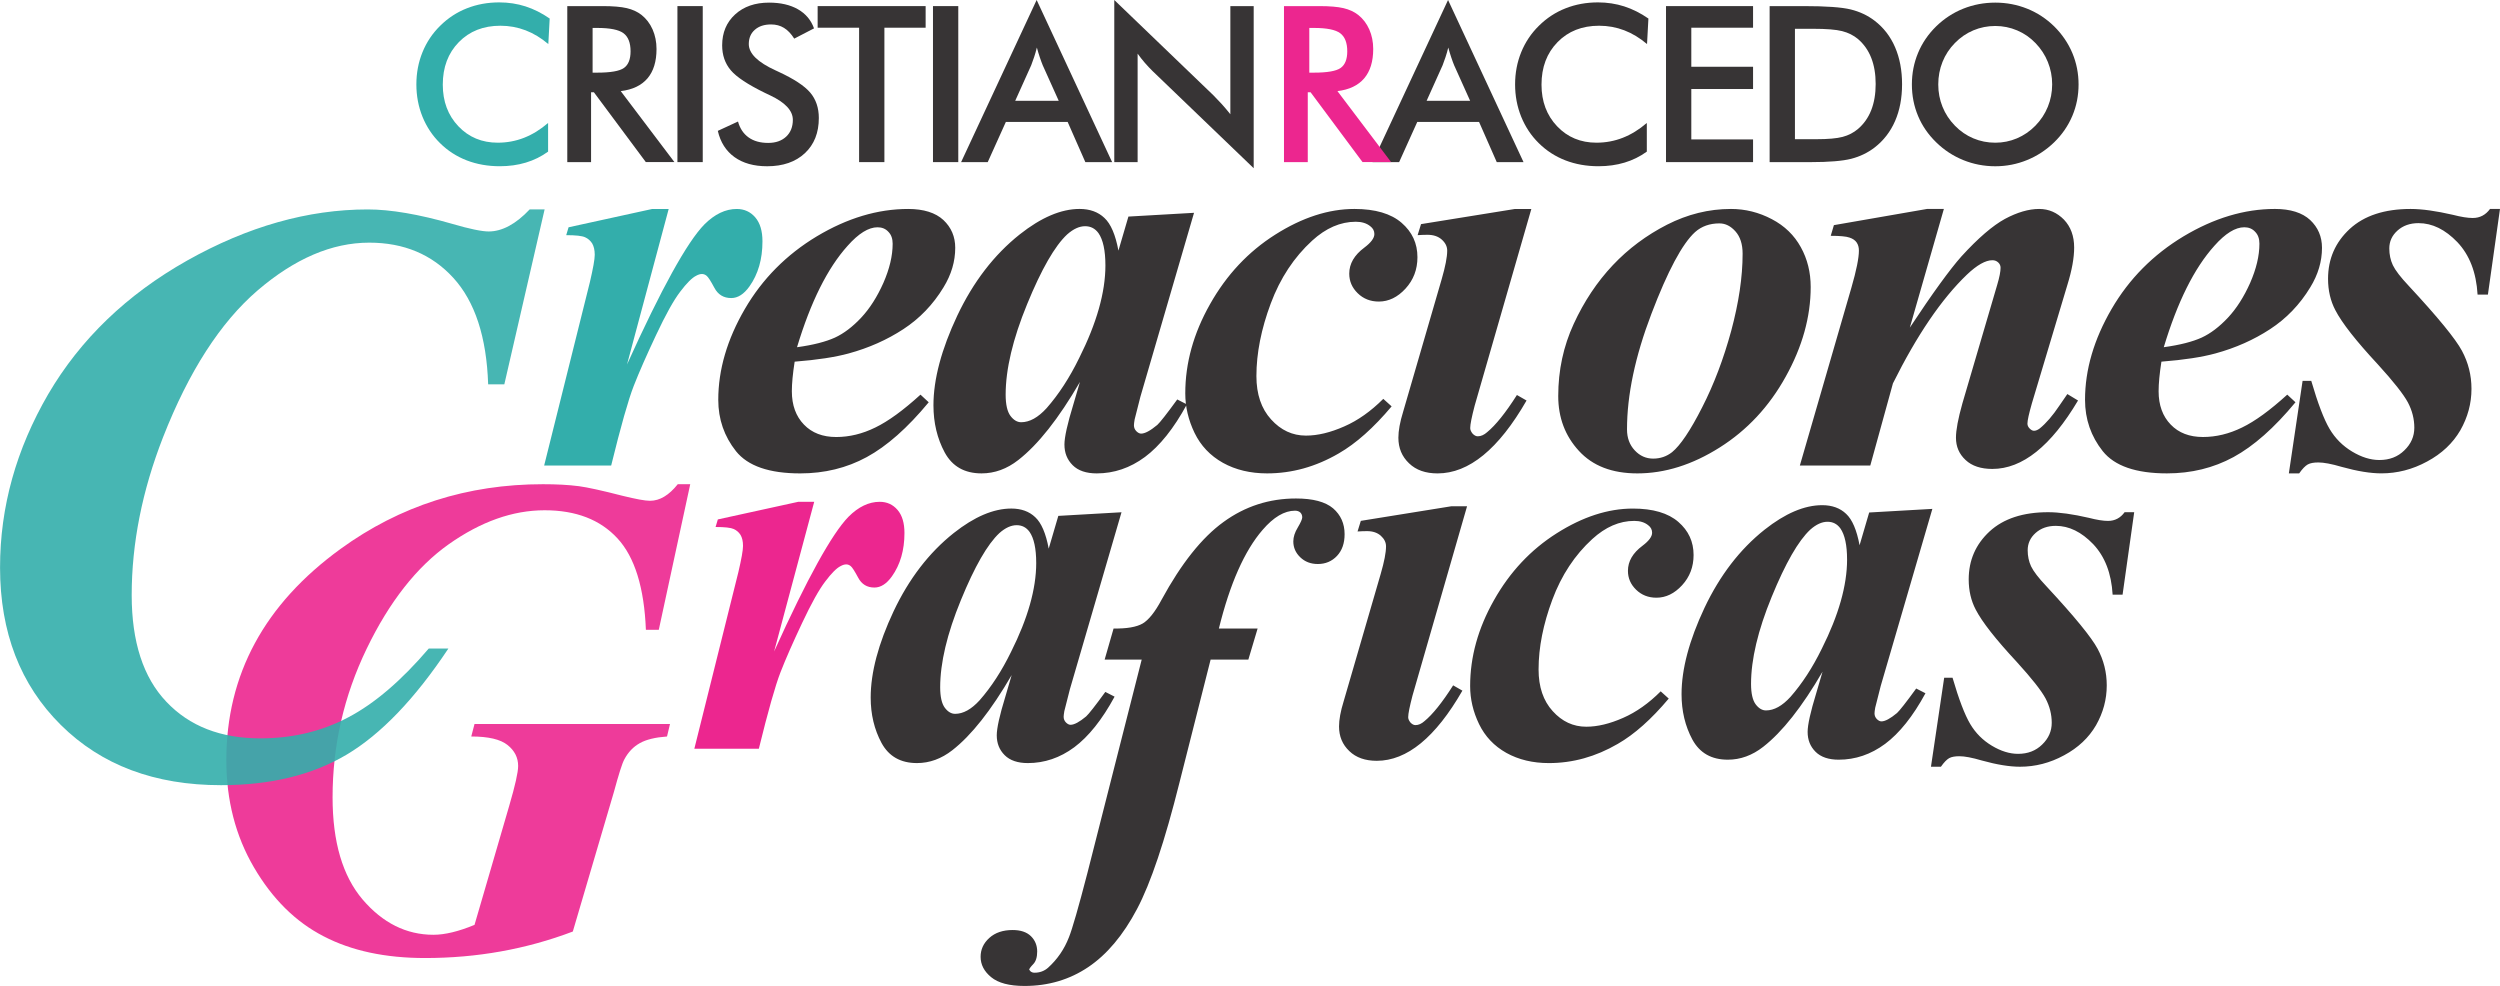 <?xml version="1.0" encoding="UTF-8"?>
<!DOCTYPE svg PUBLIC "-//W3C//DTD SVG 1.1//EN" "http://www.w3.org/Graphics/SVG/1.1/DTD/svg11.dtd">
<!-- Creator: CorelDRAW 2019 (64-Bit) -->
<svg xmlns="http://www.w3.org/2000/svg" xml:space="preserve" width="60.127mm" height="23.713mm" version="1.1" style="shape-rendering:geometricPrecision; text-rendering:geometricPrecision; image-rendering:optimizeQuality; fill-rule:evenodd; clip-rule:evenodd"
viewBox="0 0 2126.26 838.57"
 xmlns:xlink="http://www.w3.org/1999/xlink">
 <defs>
  <style type="text/css">
   <![CDATA[
    .fil1 {fill:#373435;fill-rule:nonzero}
    .fil0 {fill:#EC268F;fill-rule:nonzero}
    .fil3 {fill:#33AEAB;fill-rule:nonzero}
    .fil2 {fill:#EC268F;fill-rule:nonzero;fill-opacity:0.902}
    .fil4 {fill:#33AEAB;fill-rule:nonzero;fill-opacity:0.902}
   ]]>
  </style>
 </defs>
 <g id="Capa_x0020_1">
  <path class="fil0" d="M692.48 426.8l-34.11 127.3c28.15,-62.16 49.29,-100.31 63.31,-114.62 8.46,-8.46 17.3,-12.68 26.52,-12.68 6.15,0 11.24,2.31 15.18,6.92 3.94,4.61 5.86,11.15 5.86,19.6 0,14.6 -3.55,26.9 -10.67,36.89 -4.51,6.34 -9.51,9.51 -14.89,9.51 -6.25,0 -10.86,-2.79 -13.83,-8.45 -2.98,-5.57 -5.09,-8.84 -6.34,-9.8 -1.15,-0.96 -2.5,-1.44 -3.75,-1.44 -1.54,0 -3.08,0.48 -4.81,1.44 -3.36,1.63 -7.78,6.05 -13.06,13.07 -5.39,7.02 -11.92,18.83 -19.7,35.36 -7.79,16.53 -13.94,30.46 -18.35,41.79 -4.42,11.34 -10.57,33.05 -18.45,65.14l-54.86 0 37.47 -150.27c2.6,-11.15 3.94,-18.54 3.94,-22.29 0,-3.94 -0.77,-7.02 -2.11,-9.32 -1.44,-2.21 -3.36,-3.94 -5.76,-5 -2.5,-1.15 -7.59,-1.73 -15.47,-1.73l1.92 -6.44 68.41 -14.99 13.55 0z"/>
  <path class="fil1" d="M1815.16 435.62l-9.89 70.14 -8.46 0c-1.06,-18.25 -6.63,-32.47 -16.53,-42.95 -9.99,-10.38 -20.56,-15.56 -31.8,-15.56 -7.02,0 -12.68,2.02 -17.2,6.05 -4.51,4.04 -6.72,8.94 -6.72,14.7 0,4.9 0.96,9.51 2.88,13.65 2.02,4.23 6.34,9.9 13.16,17.1 23.83,25.65 38.24,43.33 43.43,53.04 5.19,9.71 7.78,19.99 7.78,31.13 0,12.01 -3.07,23.25 -9.13,33.92 -6.15,10.57 -15.18,19.12 -27.19,25.56 -12.02,6.54 -24.5,9.71 -37.47,9.71 -8.84,0 -19.6,-1.73 -32.38,-5.28 -8.46,-2.5 -14.8,-3.65 -19.12,-3.65 -3.74,0 -6.63,0.48 -8.75,1.63 -2.01,1.16 -4.41,3.56 -7.01,7.31l-8.46 0 11.24 -75.72 7.11 0c5.38,18.45 10.38,31.52 14.99,39.3 4.61,7.78 10.76,13.93 18.45,18.54 7.69,4.61 15.09,6.91 22.29,6.91 8.26,0 15.08,-2.59 20.47,-7.87 5.48,-5.28 8.17,-11.43 8.17,-18.55 0,-7.11 -1.73,-14.02 -5.28,-20.75 -3.55,-6.63 -11.72,-17.01 -24.5,-31.04 -17.87,-19.22 -29.5,-34.01 -34.88,-44.49 -3.94,-7.5 -5.96,-16.04 -5.96,-25.65 0,-16.33 5.96,-29.88 17.78,-40.84 11.81,-10.85 28.44,-16.33 49.77,-16.33 9.42,0 20.95,1.63 34.69,4.8 6.73,1.73 12.1,2.6 16.24,2.6 5.86,0 10.57,-2.5 14.12,-7.39l8.17 0zm-244.21 40.25c0,-12.2 -1.93,-21.04 -5.67,-26.43 -2.79,-3.84 -6.44,-5.67 -10.96,-5.67 -4.71,0 -9.61,2.21 -14.7,6.73 -10.09,9.42 -21.04,28.44 -32.76,57.07 -11.72,28.53 -17.58,53.32 -17.58,74.08 0,8.07 1.35,13.93 3.94,17.39 2.6,3.46 5.57,5.19 8.75,5.19 6.92,0 13.83,-3.84 20.85,-11.53 9.89,-11.24 18.83,-24.98 26.71,-41.12 14.22,-28.34 21.43,-53.61 21.43,-75.71zm72.54 -43.05l-43.91 150.56 -4.7 18.54c-0.39,2.31 -0.58,3.84 -0.58,4.81 0,1.92 0.67,3.45 1.92,4.8 1.34,1.35 2.69,2.02 3.94,2.02 3.17,0 7.59,-2.4 13.26,-7.11 2.21,-2.02 7.68,-8.94 16.33,-20.85l7.88 4.04c-10.66,19.69 -22.2,34.01 -34.3,43.04 -12.2,9.03 -25.37,13.46 -39.49,13.46 -8.55,0 -15.18,-2.21 -19.7,-6.73 -4.51,-4.51 -6.73,-10.09 -6.73,-16.91 0,-5.96 2.41,-16.91 7.3,-32.86l5.38 -18.35c-17.49,30.07 -34.3,51.31 -50.44,63.89 -9.32,7.31 -19.41,10.96 -30.08,10.96 -13.93,0 -23.92,-5.67 -30.17,-17.11 -6.15,-11.43 -9.22,-24.3 -9.22,-38.62 0,-21.33 6.53,-45.83 19.5,-73.4 13.07,-27.58 30.07,-49.77 51.11,-66.49 17.49,-13.83 33.82,-20.85 49,-20.85 8.46,0 15.28,2.5 20.37,7.39 5.19,4.81 9.03,13.74 11.43,26.71l8.17 -27.87 53.71 -3.07zm-231.04 155.19l6.82 6.15c-14.7,17.49 -29.11,30.36 -43.33,38.52 -18.83,10.96 -38.34,16.34 -58.61,16.34 -13.64,0 -25.74,-2.88 -36.12,-8.65 -10.47,-5.86 -18.16,-14.03 -23.25,-24.5 -5.1,-10.57 -7.59,-21.33 -7.59,-32.38 0,-24.79 6.73,-49.09 20.27,-73.02 13.54,-24.03 31.32,-42.95 53.32,-56.88 22.09,-14.02 43.72,-21.04 64.85,-21.04 17.1,0 29.98,3.84 38.63,11.34 8.65,7.49 12.97,16.82 12.97,28.15 0,10.09 -3.27,18.64 -9.8,25.75 -6.44,7.01 -13.74,10.57 -21.81,10.57 -6.92,0 -12.68,-2.31 -17.3,-6.82 -4.61,-4.51 -6.92,-9.8 -6.92,-16.04 0,-8.07 4.13,-15.18 12.39,-21.33 5.48,-4.13 8.17,-7.79 8.17,-11.05 0,-2.6 -1.06,-4.71 -3.36,-6.44 -2.98,-2.4 -6.92,-3.65 -11.82,-3.65 -12.59,0 -24.5,5.19 -35.74,15.47 -14.8,13.55 -26.14,30.65 -33.92,51.5 -7.78,20.85 -11.72,40.65 -11.72,59.38 0,14.89 4.03,26.71 12.01,35.45 7.97,8.84 17.49,13.26 28.53,13.26 9.61,0 19.99,-2.5 31.32,-7.5 11.24,-4.9 21.91,-12.49 32,-22.58zm-164.71 -157.39l-46.41 161.03c-2.4,9.22 -3.65,15.28 -3.65,18.35 0,1.44 0.67,2.98 1.92,4.51 1.35,1.44 2.79,2.21 4.23,2.21 2.69,0 5.18,-1.16 7.68,-3.37 6.92,-5.67 15.09,-15.76 24.4,-30.45l7.88 4.51c-22.87,39.78 -47.18,59.67 -72.83,59.67 -9.8,0 -17.59,-2.69 -23.35,-8.26 -5.86,-5.57 -8.75,-12.49 -8.75,-20.95 0,-5.67 1.25,-12.78 3.94,-21.43l31.52 -108.38c2.98,-10.28 4.51,-18.06 4.51,-23.35 0,-3.36 -1.44,-6.34 -4.42,-9.03 -2.89,-2.59 -6.82,-3.94 -11.63,-3.94 -2.5,0 -5.19,0.1 -8.17,0.29l2.78 -9.03 76.86 -12.39 13.45 0zm-366.44 48.15c0,-12.2 -1.92,-21.04 -5.67,-26.42 -2.79,-3.84 -6.44,-5.67 -10.96,-5.67 -4.71,0 -9.61,2.21 -14.7,6.73 -10.09,9.42 -21.04,28.44 -32.76,57.08 -11.72,28.53 -17.58,53.32 -17.58,74.07 0,8.07 1.35,13.93 3.94,17.39 2.6,3.46 5.57,5.18 8.75,5.18 6.92,0 13.83,-3.84 20.85,-11.53 9.89,-11.24 18.83,-24.98 26.71,-41.12 14.22,-28.34 21.43,-53.61 21.43,-75.71zm72.54 -43.05l-43.91 150.56 -4.71 18.54c-0.38,2.31 -0.58,3.85 -0.58,4.81 0,1.92 0.67,3.46 1.92,4.8 1.34,1.35 2.69,2.02 3.94,2.02 3.17,0 7.59,-2.4 13.26,-7.11 2.21,-2.02 7.69,-8.93 16.33,-20.85l7.88 4.03c-10.66,19.7 -22.2,34.01 -34.3,43.04 -12.2,9.03 -25.37,13.45 -39.49,13.45 -8.55,0 -15.18,-2.21 -19.7,-6.73 -4.51,-4.51 -6.73,-10.09 -6.73,-16.91 0,-5.96 2.4,-16.91 7.31,-32.86l5.38 -18.35c-17.48,30.07 -34.3,51.31 -50.44,63.89 -9.32,7.3 -19.41,10.96 -30.08,10.96 -13.93,0 -23.93,-5.67 -30.17,-17.11 -6.15,-11.43 -9.22,-24.3 -9.22,-38.62 0,-21.33 6.53,-45.83 19.5,-73.41 13.07,-27.58 30.07,-49.77 51.11,-66.49 17.49,-13.83 33.82,-20.85 49,-20.85 8.46,0 15.28,2.5 20.37,7.39 5.18,4.81 9.03,13.74 11.43,26.72l8.17 -27.87 53.71 -3.08zm75.8 125.27l-26.52 104.72c-12.39,49.58 -24.4,85.42 -36.13,107.52 -11.72,22.19 -25.56,38.62 -41.41,49.29 -15.85,10.67 -33.92,16.05 -54.19,16.05 -12.97,0 -22.39,-2.5 -28.44,-7.5 -5.96,-4.9 -8.94,-10.66 -8.94,-17.29 0,-6.15 2.4,-11.54 7.4,-16.05 4.99,-4.52 11.62,-6.73 19.88,-6.73 6.73,0 11.91,1.73 15.47,5.18 3.55,3.46 5.38,7.89 5.38,13.07 0,4.9 -1.15,8.55 -3.45,10.86 -2.21,2.3 -3.36,3.93 -3.36,4.61l1.15 1.44c0.96,0.77 2.02,1.15 3.36,1.15 4.52,0 8.36,-1.44 11.53,-4.23 7.88,-7.11 13.84,-15.76 17.78,-25.94 2.79,-6.92 8.07,-25.17 15.76,-54.86l46.12 -181.3 -31.52 0 7.59 -26.42c11.24,0.19 19.51,-1.25 24.7,-4.23 5.09,-2.98 10.57,-9.8 16.14,-20.27 16.72,-30.74 34.3,-52.85 52.65,-66.1 18.35,-13.36 38.92,-19.99 61.68,-19.99 14.41,0 24.88,2.79 31.52,8.36 6.53,5.67 9.8,12.97 9.8,22 0,7.68 -2.11,13.83 -6.44,18.45 -4.32,4.61 -9.8,6.92 -16.33,6.92 -6.05,0 -10.96,-1.92 -14.89,-5.67 -3.94,-3.75 -5.96,-8.26 -5.96,-13.54 0,-3.75 1.25,-7.69 3.84,-11.92 2.5,-4.22 3.75,-7.11 3.75,-8.55 0,-1.73 -0.58,-3.07 -1.63,-4.13 -1.15,-1.06 -2.69,-1.54 -4.51,-1.54 -9.03,0 -18.25,5.48 -27.58,16.33 -15.37,17.77 -27.77,45.73 -37.18,83.88l32.95 0 -7.88 26.42 -32.09 0zm-353.78 -253.39c-1.59,10.18 -2.39,18.57 -2.39,25.16 0,11.88 3.49,21.36 10.28,28.35 6.79,7.09 15.97,10.58 27.46,10.58 11.18,0 22.26,-2.69 33.24,-8.08 10.98,-5.29 23.86,-14.68 38.44,-27.95l6.99 6.49c-18.07,21.86 -35.64,37.33 -52.71,46.62 -17.07,9.28 -35.94,13.87 -56.6,13.87 -26.36,0 -44.52,-6.29 -54.6,-18.87 -9.98,-12.58 -15.08,-27.15 -15.08,-43.72 0,-25.66 7.59,-51.41 22.56,-77.17 14.97,-25.75 35.44,-46.32 61.29,-61.89 25.85,-15.47 51.71,-23.26 77.66,-23.26 13.18,0 23.26,3.2 29.95,9.39 6.69,6.29 10.08,14.18 10.08,23.66 0,11.58 -3.3,22.76 -9.98,33.64 -8.89,14.68 -20.37,26.55 -34.14,35.54 -13.88,9.08 -29.35,15.97 -46.52,20.66 -11.28,3.1 -26.66,5.49 -45.92,6.99zm2 -12.28c13.88,-1.9 24.56,-4.69 32.24,-8.18 7.59,-3.5 15.07,-9.19 22.36,-16.97 7.29,-7.79 13.58,-17.67 18.87,-29.55 5.19,-11.88 7.88,-22.96 7.88,-33.34 0,-4.29 -1.2,-7.69 -3.69,-10.18 -2.39,-2.6 -5.49,-3.79 -9.18,-3.79 -7.59,0 -16.07,5.19 -25.45,15.77 -17.17,19.07 -31.44,47.82 -43.03,86.25zm337.67 -114.3l-45.62 156.43 -4.89 19.27c-0.4,2.39 -0.6,3.99 -0.6,4.99 0,2 0.7,3.6 2,4.99 1.39,1.4 2.79,2.1 4.09,2.1 3.3,0 7.89,-2.5 13.78,-7.39 2.3,-2.1 7.98,-9.28 16.97,-21.66l8.18 4.19c-11.08,20.46 -23.06,35.34 -35.64,44.72 -12.68,9.39 -26.36,13.98 -41.03,13.98 -8.89,0 -15.78,-2.3 -20.47,-6.99 -4.69,-4.69 -6.99,-10.48 -6.99,-17.57 0,-6.19 2.5,-17.57 7.59,-34.14l5.59 -19.07c-18.17,31.25 -35.64,53.31 -52.41,66.38 -9.68,7.59 -20.16,11.38 -31.24,11.38 -14.47,0 -24.86,-5.89 -31.35,-17.77 -6.39,-11.88 -9.59,-25.26 -9.59,-40.13 0,-22.16 6.79,-47.62 20.27,-76.27 13.58,-28.65 31.25,-51.71 53.11,-69.08 18.17,-14.38 35.14,-21.66 50.91,-21.66 8.78,0 15.87,2.6 21.16,7.69 5.39,4.99 9.38,14.28 11.88,27.75l8.49 -28.95 55.8 -3.2zm-75.37 44.72c0,-12.68 -2,-21.86 -5.89,-27.45 -2.9,-4 -6.69,-5.89 -11.38,-5.89 -4.89,0 -9.98,2.3 -15.27,6.99 -10.49,9.78 -21.86,29.55 -34.04,59.3 -12.18,29.65 -18.27,55.4 -18.27,76.97 0,8.38 1.4,14.47 4.1,18.07 2.69,3.6 5.79,5.39 9.08,5.39 7.19,0 14.38,-3.99 21.66,-11.98 10.28,-11.68 19.57,-25.95 27.75,-42.73 14.77,-29.45 22.26,-55.7 22.26,-78.66zm236.34 113.5l7.09 6.39c-15.27,18.17 -30.25,31.54 -45.02,40.03 -19.57,11.38 -39.83,16.97 -60.9,16.97 -14.17,0 -26.75,-2.99 -37.53,-8.98 -10.88,-6.09 -18.87,-14.58 -24.16,-25.46 -5.29,-10.98 -7.89,-22.16 -7.89,-33.64 0,-25.75 6.99,-51.01 21.07,-75.87 14.07,-24.96 32.54,-44.62 55.4,-59.1 22.96,-14.57 45.42,-21.86 67.38,-21.86 17.77,0 31.14,4 40.13,11.78 8.99,7.79 13.48,17.47 13.48,29.25 0,10.48 -3.39,19.36 -10.18,26.75 -6.69,7.29 -14.27,10.98 -22.66,10.98 -7.19,0 -13.18,-2.39 -17.97,-7.09 -4.79,-4.69 -7.19,-10.18 -7.19,-16.67 0,-8.39 4.29,-15.78 12.88,-22.16 5.69,-4.29 8.49,-8.09 8.49,-11.48 0,-2.69 -1.1,-4.89 -3.5,-6.69 -3.09,-2.5 -7.19,-3.79 -12.28,-3.79 -13.08,0 -25.45,5.39 -37.13,16.07 -15.37,14.08 -27.16,31.84 -35.24,53.51 -8.08,21.66 -12.18,42.23 -12.18,61.69 0,15.47 4.19,27.75 12.48,36.84 8.29,9.18 18.17,13.78 29.65,13.78 9.98,0 20.77,-2.6 32.54,-7.79 11.68,-5.09 22.76,-12.98 33.24,-23.46zm125.93 -161.52l-48.21 167.31c-2.5,9.58 -3.79,15.87 -3.79,19.07 0,1.5 0.7,3.09 2,4.69 1.39,1.5 2.89,2.3 4.39,2.3 2.79,0 5.39,-1.2 7.98,-3.49 7.19,-5.89 15.67,-16.37 25.36,-31.64l8.19 4.69c-23.76,41.33 -49.02,61.99 -75.67,61.99 -10.18,0 -18.27,-2.79 -24.26,-8.58 -6.09,-5.79 -9.08,-12.98 -9.08,-21.76 0,-5.89 1.3,-13.28 4.09,-22.26l32.74 -112.6c3.09,-10.68 4.69,-18.77 4.69,-24.26 0,-3.5 -1.5,-6.59 -4.59,-9.39 -2.99,-2.69 -7.09,-4.09 -12.08,-4.09 -2.6,0 -5.39,0.1 -8.49,0.3l2.9 -9.38 79.86 -12.88 13.98 0zm169.7 0c12.28,0 23.86,2.9 34.84,8.69 10.88,5.69 19.06,13.67 24.66,23.86 5.59,10.08 8.38,21.36 8.38,33.84 0,25.36 -7.09,50.81 -21.26,76.27 -14.08,25.45 -32.85,45.52 -56.1,60.19 -23.36,14.77 -46.72,22.06 -70.08,22.06 -21.46,0 -38.03,-6.39 -49.71,-19.17 -11.68,-12.68 -17.57,-28.25 -17.57,-46.62 0,-21.86 4.39,-42.32 13.18,-61.39 8.78,-19.06 19.87,-35.73 33.24,-49.91 13.28,-14.07 28.75,-25.56 46.12,-34.44 17.47,-8.88 35.54,-13.38 54.3,-13.38zm-9.68 12.28c-8.38,0 -15.27,2.5 -20.76,7.39 -10.88,9.88 -23.26,33.05 -37.13,69.48 -13.88,36.34 -20.77,69.08 -20.77,98.33 0,7.29 2.2,13.18 6.59,17.87 4.39,4.69 9.58,6.99 15.67,6.99 5.99,0 11.38,-1.8 16.07,-5.49 6.99,-5.69 15.57,-18.37 25.55,-38.04 10.09,-19.67 18.27,-41.43 24.76,-65.18 6.39,-23.86 9.68,-45.62 9.68,-65.58 0,-8.19 -2.09,-14.47 -6.09,-18.97 -4,-4.49 -8.49,-6.79 -13.58,-6.79zm190.83 -12.28l-28.95 100.93c19.47,-29.45 34.14,-49.61 43.83,-60.5 14.28,-15.67 26.65,-26.25 37.03,-31.94 10.48,-5.59 20.17,-8.49 29.15,-8.49 8.19,0 15.17,3.1 21.07,9.08 5.79,6.09 8.68,13.98 8.68,23.76 0,8.68 -1.9,19.36 -5.79,31.84l-30.15 100.63c-2.5,8.78 -3.79,14.47 -3.79,17.27 0,1.5 0.6,2.89 1.9,4.19 1.3,1.3 2.5,1.9 3.69,1.9 1.5,0 3.2,-0.7 4.89,-1.99 5.49,-4.49 11.08,-10.98 16.67,-19.37 1.4,-2.09 3.69,-5.39 6.79,-9.88l9.08 5.49c-23.06,38.83 -47.32,58.2 -72.87,58.2 -9.68,0 -17.37,-2.5 -22.76,-7.59 -5.49,-5.09 -8.19,-11.38 -8.19,-18.97 0,-6.49 1.8,-16.17 5.49,-29.25l29.55 -100.63c2,-6.69 2.9,-11.48 2.9,-14.68 0,-1.7 -0.6,-3.19 -1.99,-4.49 -1.4,-1.3 -3,-1.9 -4.99,-1.9 -5.79,0 -13.08,4.1 -21.66,12.28 -21.56,20.66 -42.52,51.51 -62.89,92.44l-19.27 69.88 -59.9 0 43.83 -151.24c4.29,-14.77 6.39,-25.36 6.39,-31.54 0,-2.69 -0.6,-4.99 -1.9,-6.89 -1.2,-1.8 -3.3,-3.3 -6.09,-4.19 -2.79,-1 -8.18,-1.5 -15.97,-1.5l2.69 -9.08 79.26 -13.78 14.28 0zm185.03 129.87c-1.59,10.18 -2.39,18.57 -2.39,25.16 0,11.88 3.49,21.36 10.28,28.35 6.79,7.09 15.97,10.58 27.46,10.58 11.18,0 22.26,-2.69 33.24,-8.08 10.98,-5.29 23.86,-14.68 38.44,-27.95l6.99 6.49c-18.07,21.86 -35.64,37.33 -52.71,46.62 -17.07,9.28 -35.94,13.87 -56.6,13.87 -26.36,0 -44.52,-6.29 -54.6,-18.87 -9.98,-12.58 -15.08,-27.15 -15.08,-43.72 0,-25.66 7.59,-51.41 22.56,-77.17 14.97,-25.75 35.44,-46.32 61.29,-61.89 25.85,-15.47 51.71,-23.26 77.66,-23.26 13.18,0 23.26,3.2 29.95,9.39 6.69,6.29 10.08,14.18 10.08,23.66 0,11.58 -3.3,22.76 -9.98,33.64 -8.89,14.68 -20.37,26.55 -34.14,35.54 -13.88,9.08 -29.35,15.97 -46.52,20.66 -11.28,3.1 -26.66,5.49 -45.92,6.99zm2 -12.28c13.88,-1.9 24.56,-4.69 32.24,-8.18 7.59,-3.5 15.07,-9.19 22.36,-16.97 7.29,-7.79 13.58,-17.67 18.87,-29.55 5.19,-11.88 7.88,-22.96 7.88,-33.34 0,-4.29 -1.2,-7.69 -3.69,-10.18 -2.39,-2.6 -5.49,-3.79 -9.18,-3.79 -7.59,0 -16.07,5.19 -25.45,15.77 -17.17,19.07 -31.44,47.82 -43.03,86.25zm285.96 -117.6l-10.28 72.88 -8.78 0c-1.1,-18.97 -6.89,-33.74 -17.17,-44.62 -10.38,-10.79 -21.37,-16.18 -33.05,-16.18 -7.28,0 -13.17,2.1 -17.87,6.29 -4.69,4.19 -6.99,9.28 -6.99,15.27 0,5.09 1,9.88 3,14.17 2.1,4.39 6.59,10.28 13.68,17.77 24.76,26.65 39.73,45.02 45.12,55.1 5.39,10.09 8.09,20.77 8.09,32.35 0,12.48 -3.2,24.16 -9.48,35.24 -6.39,10.98 -15.77,19.87 -28.25,26.55 -12.48,6.79 -25.45,10.08 -38.93,10.08 -9.18,0 -20.37,-1.8 -33.64,-5.49 -8.78,-2.6 -15.38,-3.79 -19.87,-3.79 -3.89,0 -6.89,0.5 -9.08,1.7 -2.1,1.2 -4.59,3.7 -7.29,7.59l-8.79 0 11.68 -78.66 7.39 0c5.59,19.17 10.78,32.74 15.57,40.83 4.79,8.08 11.18,14.47 19.17,19.27 7.98,4.79 15.67,7.19 23.16,7.19 8.59,0 15.67,-2.69 21.26,-8.19 5.69,-5.49 8.49,-11.88 8.49,-19.27 0,-7.39 -1.8,-14.57 -5.49,-21.56 -3.7,-6.89 -12.18,-17.67 -25.46,-32.24 -18.57,-19.97 -30.65,-35.34 -36.24,-46.22 -4.09,-7.79 -6.19,-16.67 -6.19,-26.65 0,-16.97 6.19,-31.05 18.47,-42.43 12.28,-11.28 29.55,-16.97 51.71,-16.97 9.78,0 21.76,1.7 36.03,4.99 6.99,1.8 12.58,2.69 16.87,2.69 6.09,0 10.98,-2.6 14.68,-7.69l8.49 0z"/>
  <path class="fil2" d="M587.04 411.82l-26.75 123.85 -10.96 0c-1.45,-36.02 -9.52,-61.93 -24.22,-77.83 -14.69,-15.9 -35.3,-23.85 -61.92,-23.85 -27.11,0 -54.21,9.63 -81.56,28.91 -27.23,19.28 -50.6,49.04 -69.87,89.03 -19.28,40 -28.91,82.05 -28.91,126.26 0,37.95 8.55,66.86 25.54,86.86 17.11,20 37.23,30 60.24,30 9.64,0 21.33,-2.77 34.94,-8.43l29.64 -101.68c4.94,-16.98 7.47,-28.07 7.47,-33.49 0,-7.11 -3.01,-13.01 -9.04,-17.83 -6.02,-4.81 -16.27,-7.22 -30.84,-7.22l2.77 -10.6 166.26 0 -2.53 10.6c-9.88,0.72 -17.59,2.53 -23.13,5.66 -5.42,3.01 -9.87,7.59 -13.13,13.73 -1.93,3.49 -4.82,12.77 -8.92,27.83l-34.94 118.67c-39.76,15.06 -81.56,22.53 -125.66,22.53 -33.85,0 -62.65,-6.15 -86.38,-18.55 -23.85,-12.29 -43.49,-31.81 -59.15,-58.55 -15.66,-26.75 -23.5,-57.11 -23.5,-91.2 0,-72.77 32.41,-132.64 97.1,-179.63 50.6,-36.74 107.95,-55.06 172.15,-55.06 11.09,0 21.33,0.48 30.72,1.69 7.11,0.97 19.39,3.61 37.11,8.19 11.32,2.77 19.03,4.22 23.25,4.22 8.31,0 16.15,-4.7 23.62,-14.1l10.6 0z"/>
  <path class="fil3" d="M568.71 177.73l-35.44 132.27c29.25,-64.59 51.21,-104.22 65.78,-119.09 8.79,-8.79 17.97,-13.18 27.55,-13.18 6.39,0 11.68,2.4 15.78,7.19 4.09,4.79 6.09,11.58 6.09,20.37 0,15.17 -3.69,27.95 -11.08,38.33 -4.69,6.59 -9.88,9.88 -15.47,9.88 -6.49,0 -11.28,-2.89 -14.38,-8.78 -3.09,-5.79 -5.29,-9.18 -6.59,-10.18 -1.2,-1 -2.6,-1.5 -3.89,-1.5 -1.59,0 -3.19,0.5 -4.99,1.5 -3.49,1.69 -8.09,6.29 -13.58,13.58 -5.59,7.29 -12.38,19.57 -20.46,36.74 -8.09,17.17 -14.48,31.65 -19.07,43.43 -4.59,11.78 -10.98,34.34 -19.17,67.68l-57 0 38.93 -156.13c2.7,-11.58 4.1,-19.27 4.1,-23.16 0,-4.09 -0.8,-7.28 -2.2,-9.68 -1.5,-2.3 -3.49,-4.09 -5.99,-5.19 -2.6,-1.2 -7.89,-1.8 -16.07,-1.8l2 -6.69 71.08 -15.57 14.07 0z"/>
  <path class="fil4" d="M463.18 178.13l-34.25 148.73 -13.76 0c-1.32,-40.26 -11.27,-70.41 -29.57,-90.47 -18.3,-20.06 -42.16,-30.01 -71.59,-30.01 -31.76,0 -63.39,13.61 -95.01,40.7 -31.62,27.23 -58.41,68.8 -80.37,124.87 -17.71,45.38 -26.64,90.18 -26.64,134.24 0,39.67 9.81,69.98 29.43,90.62 19.62,20.79 46.26,31.18 79.93,31.18 27.52,0 52.41,-6 74.81,-17.86 22.54,-11.85 45.24,-31.32 68.51,-58.56l16.69 0c-28.54,42.9 -57.53,73.05 -86.66,90.33 -29.13,17.27 -64.7,25.91 -106.71,25.91 -56.36,0 -101.74,-16.98 -136.29,-51.24 -34.4,-34.11 -51.68,-78.76 -51.68,-133.95 0,-51.53 13.76,-100.57 40.99,-147.41 27.37,-46.7 66.75,-84.61 118.14,-113.6 51.53,-28.98 102.76,-43.48 153.56,-43.48 19.47,0 43.48,4.1 72.02,12.3 14.93,4.39 25.18,6.44 30.89,6.44 11.42,0 23.13,-6.29 34.84,-18.74l12.73 0z"/>
  <path class="fil3" d="M466.33 37.48c-6.09,-5.19 -12.56,-9.09 -19.33,-11.69 -6.8,-2.6 -13.95,-3.9 -21.43,-3.9 -14.47,0 -26.26,4.64 -35.35,13.95 -9.1,9.31 -13.64,21.34 -13.64,36.16 0,14.29 4.42,26.1 13.27,35.41 8.84,9.31 20.01,13.95 33.46,13.95 7.85,0 15.31,-1.39 22.42,-4.18 7.08,-2.78 13.89,-6.96 20.42,-12.59l0 24.37c-5.79,4.18 -12.09,7.3 -18.93,9.34 -6.84,2.07 -14.23,3.09 -22.18,3.09 -10.14,0 -19.51,-1.67 -28.11,-4.98 -8.63,-3.34 -16.18,-8.23 -22.7,-14.69 -6.46,-6.34 -11.41,-13.83 -14.91,-22.42 -3.47,-8.6 -5.2,-17.78 -5.2,-27.49 0,-9.74 1.73,-18.87 5.2,-27.4 3.49,-8.57 8.5,-16.05 15.09,-22.52 6.59,-6.52 14.13,-11.48 22.64,-14.81 8.51,-3.37 17.72,-5.04 27.62,-5.04 7.79,0 15.22,1.15 22.27,3.4 7.08,2.29 13.92,5.72 20.57,10.33l-1.17 21.71z"/>
  <path id="1" class="fil1" d="M504 61.79l3.93 0c11.41,0 18.99,-1.33 22.73,-3.99 3.74,-2.66 5.63,-7.36 5.63,-14.13 0,-7.3 -2.01,-12.43 -6.03,-15.43 -4.02,-3 -11.47,-4.48 -22.33,-4.48l-3.93 0 0 38.04zm-1.3 16.7l0 59.38 -20.23 0 0 -132.68 30.06 0c8.81,0 15.65,0.59 20.54,1.73 4.86,1.15 9,3.03 12.43,5.69 4.11,3.22 7.27,7.36 9.53,12.43 2.22,5.07 3.34,10.61 3.34,16.67 0,10.61 -2.57,18.93 -7.7,24.96 -5.13,6 -12.71,9.62 -22.73,10.82l45.65 60.37 -24.31 0 -44.16 -59.38 -2.41 0z"/>
  <polygon id="2" class="fil1" points="576.15,137.88 576.15,5.19 597.68,5.19 597.68,137.88 "/>
  <path id="3" class="fil1" d="M610.47 111.31l17.2 -7.95c1.64,5.91 4.64,10.42 9,13.52 4.33,3.12 9.9,4.67 16.67,4.67 6.43,0 11.51,-1.79 15.31,-5.35 3.77,-3.56 5.66,-8.32 5.66,-14.29 0,-7.79 -6.46,-14.75 -19.42,-20.85 -1.82,-0.9 -3.21,-1.58 -4.17,-1.98 -14.63,-7.14 -24.37,-13.58 -29.23,-19.36 -4.86,-5.78 -7.3,-12.83 -7.3,-21.15 0,-10.82 3.68,-19.58 11.01,-26.29 7.33,-6.71 16.98,-10.05 28.89,-10.05 9.77,0 17.97,1.88 24.56,5.66 6.59,3.77 11.14,9.19 13.67,16.24l-16.83 8.72c-2.66,-4.18 -5.57,-7.24 -8.75,-9.16 -3.19,-1.95 -6.84,-2.91 -10.95,-2.91 -5.78,0 -10.42,1.52 -13.82,4.55 -3.43,3 -5.13,7.05 -5.13,12.12 0,7.98 7.51,15.43 22.52,22.3 1.14,0.56 2.04,0.99 2.72,1.27 13.11,6.06 22.11,11.97 27,17.72 4.88,5.78 7.33,12.99 7.33,21.62 0,12.56 -3.96,22.55 -11.87,29.94 -7.92,7.39 -18.62,11.1 -32.1,11.1 -11.29,0 -20.54,-2.6 -27.77,-7.79 -7.21,-5.19 -11.94,-12.62 -14.17,-22.3z"/>
  <polygon id="4" class="fil1" points="752.18,23.57 752.18,137.88 730.66,137.88 730.66,23.57 695.4,23.57 695.4,5.19 787.25,5.19 787.25,23.57 "/>
  <polygon id="5" class="fil1" points="793.5,137.88 793.5,5.19 815.02,5.19 815.02,137.88 "/>
  <path id="6" class="fil1" d="M863.45 85.73l36.99 0 -13.61 -30.25c-0.77,-1.92 -1.61,-4.14 -2.44,-6.65 -0.84,-2.51 -1.7,-5.29 -2.54,-8.38 -0.71,2.91 -1.48,5.6 -2.32,8.1 -0.81,2.5 -1.64,4.82 -2.48,6.93l-13.61 30.25zm59.63 52.14l-15.03 -34.14 -52.58 0 -15.4 34.14 -22.64 0 64.24 -137.88 64.18 137.88 -22.76 0z"/>
  <path id="7" class="fil1" d="M947.7 137.88l0 -137.88 84.31 81.06c2.29,2.29 4.61,4.73 6.99,7.33 2.35,2.6 4.82,5.53 7.42,8.78l0 -91.98 19.85 0 0 137.88 -85.95 -82.58c-2.29,-2.26 -4.52,-4.61 -6.65,-7.08 -2.16,-2.48 -4.17,-5.07 -6.12,-7.79l0 92.26 -19.86 0z"/>
  <path id="8" class="fil1" d="M1213.36 85.73l36.99 0 -13.61 -30.25c-0.77,-1.92 -1.61,-4.14 -2.44,-6.65 -0.84,-2.51 -1.7,-5.29 -2.54,-8.38 -0.71,2.91 -1.48,5.6 -2.32,8.1 -0.81,2.5 -1.64,4.82 -2.48,6.93l-13.61 30.25zm59.63 52.14l-15.03 -34.14 -52.58 0 -15.4 34.14 -22.64 0 64.24 -137.88 64.18 137.88 -22.76 0z"/>
  <path id="9" class="fil1" d="M1400.81 37.48c-6.09,-5.19 -12.56,-9.09 -19.33,-11.69 -6.8,-2.6 -13.95,-3.9 -21.43,-3.9 -14.47,0 -26.26,4.64 -35.35,13.95 -9.1,9.31 -13.64,21.34 -13.64,36.16 0,14.29 4.42,26.1 13.27,35.41 8.84,9.31 20.01,13.95 33.46,13.95 7.85,0 15.31,-1.39 22.42,-4.18 7.08,-2.78 13.89,-6.96 20.42,-12.59l0 24.37c-5.79,4.18 -12.09,7.3 -18.93,9.34 -6.84,2.07 -14.23,3.09 -22.18,3.09 -10.14,0 -19.51,-1.67 -28.11,-4.98 -8.63,-3.34 -16.18,-8.23 -22.7,-14.69 -6.46,-6.34 -11.41,-13.83 -14.91,-22.42 -3.47,-8.6 -5.2,-17.78 -5.2,-27.49 0,-9.74 1.73,-18.87 5.2,-27.4 3.49,-8.57 8.5,-16.05 15.09,-22.52 6.59,-6.52 14.13,-11.48 22.64,-14.81 8.51,-3.37 17.72,-5.04 27.62,-5.04 7.79,0 15.22,1.15 22.27,3.4 7.08,2.29 13.92,5.72 20.57,10.33l-1.17 21.71z"/>
  <polygon id="10" class="fil1" points="1416.95,137.88 1416.95,5.19 1490.99,5.19 1490.99,23.57 1438.47,23.57 1438.47,56.78 1490.99,56.78 1490.99,75.71 1438.47,75.71 1438.47,118.58 1490.99,118.58 1490.99,137.88 "/>
  <path id="11" class="fil1" d="M1526.61 118.39l18.16 0c9.96,0 17.44,-0.65 22.42,-1.98 5.01,-1.33 9.34,-3.59 13.02,-6.71 5.01,-4.3 8.78,-9.62 11.29,-16.02 2.5,-6.37 3.77,-13.79 3.77,-22.24 0,-8.47 -1.27,-15.87 -3.77,-22.24 -2.51,-6.4 -6.28,-11.72 -11.29,-16.02 -3.74,-3.12 -8.23,-5.38 -13.46,-6.71 -5.23,-1.33 -13.42,-1.98 -24.56,-1.98l-7.79 0 -7.79 0 0 93.9zm-21.53 19.48l0 -132.68 29.04 0c18.93,0 32.23,0.96 39.96,2.85 7.7,1.92 14.44,5.1 20.26,9.56 7.67,5.88 13.49,13.39 17.44,22.58 3.96,9.18 5.94,19.67 5.94,31.45 0,11.79 -1.98,22.21 -5.94,31.3 -3.96,9.09 -9.77,16.61 -17.44,22.55 -5.81,4.45 -12.4,7.64 -19.82,9.56 -7.39,1.89 -18.93,2.85 -34.57,2.85l-5.82 0 -29.04 0z"/>
  <path id="12" class="fil1" d="M1745.39 71.82c0,-6.71 -1.24,-13.08 -3.68,-19.11 -2.44,-6.03 -5.97,-11.41 -10.55,-16.11 -4.49,-4.67 -9.65,-8.23 -15.53,-10.73 -5.91,-2.51 -12.12,-3.77 -18.62,-3.77 -6.52,0 -12.74,1.23 -18.65,3.71 -5.87,2.48 -11.13,6.06 -15.71,10.79 -4.58,4.64 -8.11,9.99 -10.52,16.02 -2.41,6.03 -3.62,12.43 -3.62,19.21 0,6.71 1.21,13.05 3.62,19.02 2.41,5.97 5.94,11.32 10.52,16.02 4.58,4.73 9.8,8.32 15.68,10.79 5.85,2.48 12.09,3.71 18.68,3.71 6.46,0 12.59,-1.24 18.43,-3.71 5.81,-2.47 11.07,-6.06 15.71,-10.79 4.58,-4.7 8.1,-10.05 10.55,-16.05 2.44,-6.03 3.68,-12.34 3.68,-18.99zm22.45 0c0,9.43 -1.76,18.34 -5.29,26.72 -3.56,8.41 -8.69,15.9 -15.46,22.49 -6.8,6.58 -14.51,11.63 -23.1,15.12 -8.57,3.5 -17.57,5.26 -26.97,5.26 -9.56,0 -18.65,-1.76 -27.34,-5.29 -8.66,-3.55 -16.3,-8.56 -22.95,-15.09 -6.77,-6.59 -11.91,-14.04 -15.4,-22.39 -3.49,-8.32 -5.26,-17.26 -5.26,-26.82 0,-9.49 1.76,-18.43 5.26,-26.82 3.49,-8.41 8.63,-15.93 15.4,-22.58 6.78,-6.59 14.45,-11.6 23.01,-15.03 8.57,-3.43 17.66,-5.16 27.28,-5.16 9.53,0 18.56,1.73 27.12,5.16 8.54,3.43 16.21,8.44 22.95,15.03 6.77,6.71 11.91,14.29 15.46,22.7 3.53,8.44 5.29,17.32 5.29,26.69z"/>
  <path id="13" class="fil0" d="M1113.56 61.79l3.93 0c11.41,0 18.99,-1.33 22.73,-3.99 3.74,-2.66 5.63,-7.36 5.63,-14.13 0,-7.3 -2.01,-12.43 -6.03,-15.43 -4.02,-3 -11.47,-4.48 -22.33,-4.48l-3.93 0 0 38.04zm-1.3 16.7l0 59.38 -20.23 0 0 -132.68 30.06 0c8.81,0 15.65,0.59 20.54,1.73 4.86,1.15 9,3.03 12.43,5.69 4.11,3.22 7.27,7.36 9.53,12.43 2.22,5.07 3.34,10.61 3.34,16.67 0,10.61 -2.57,18.93 -7.7,24.96 -5.13,6 -12.71,9.62 -22.73,10.82l45.65 60.37 -24.31 0 -44.16 -59.38 -2.41 0z"/>
 </g>
</svg>
